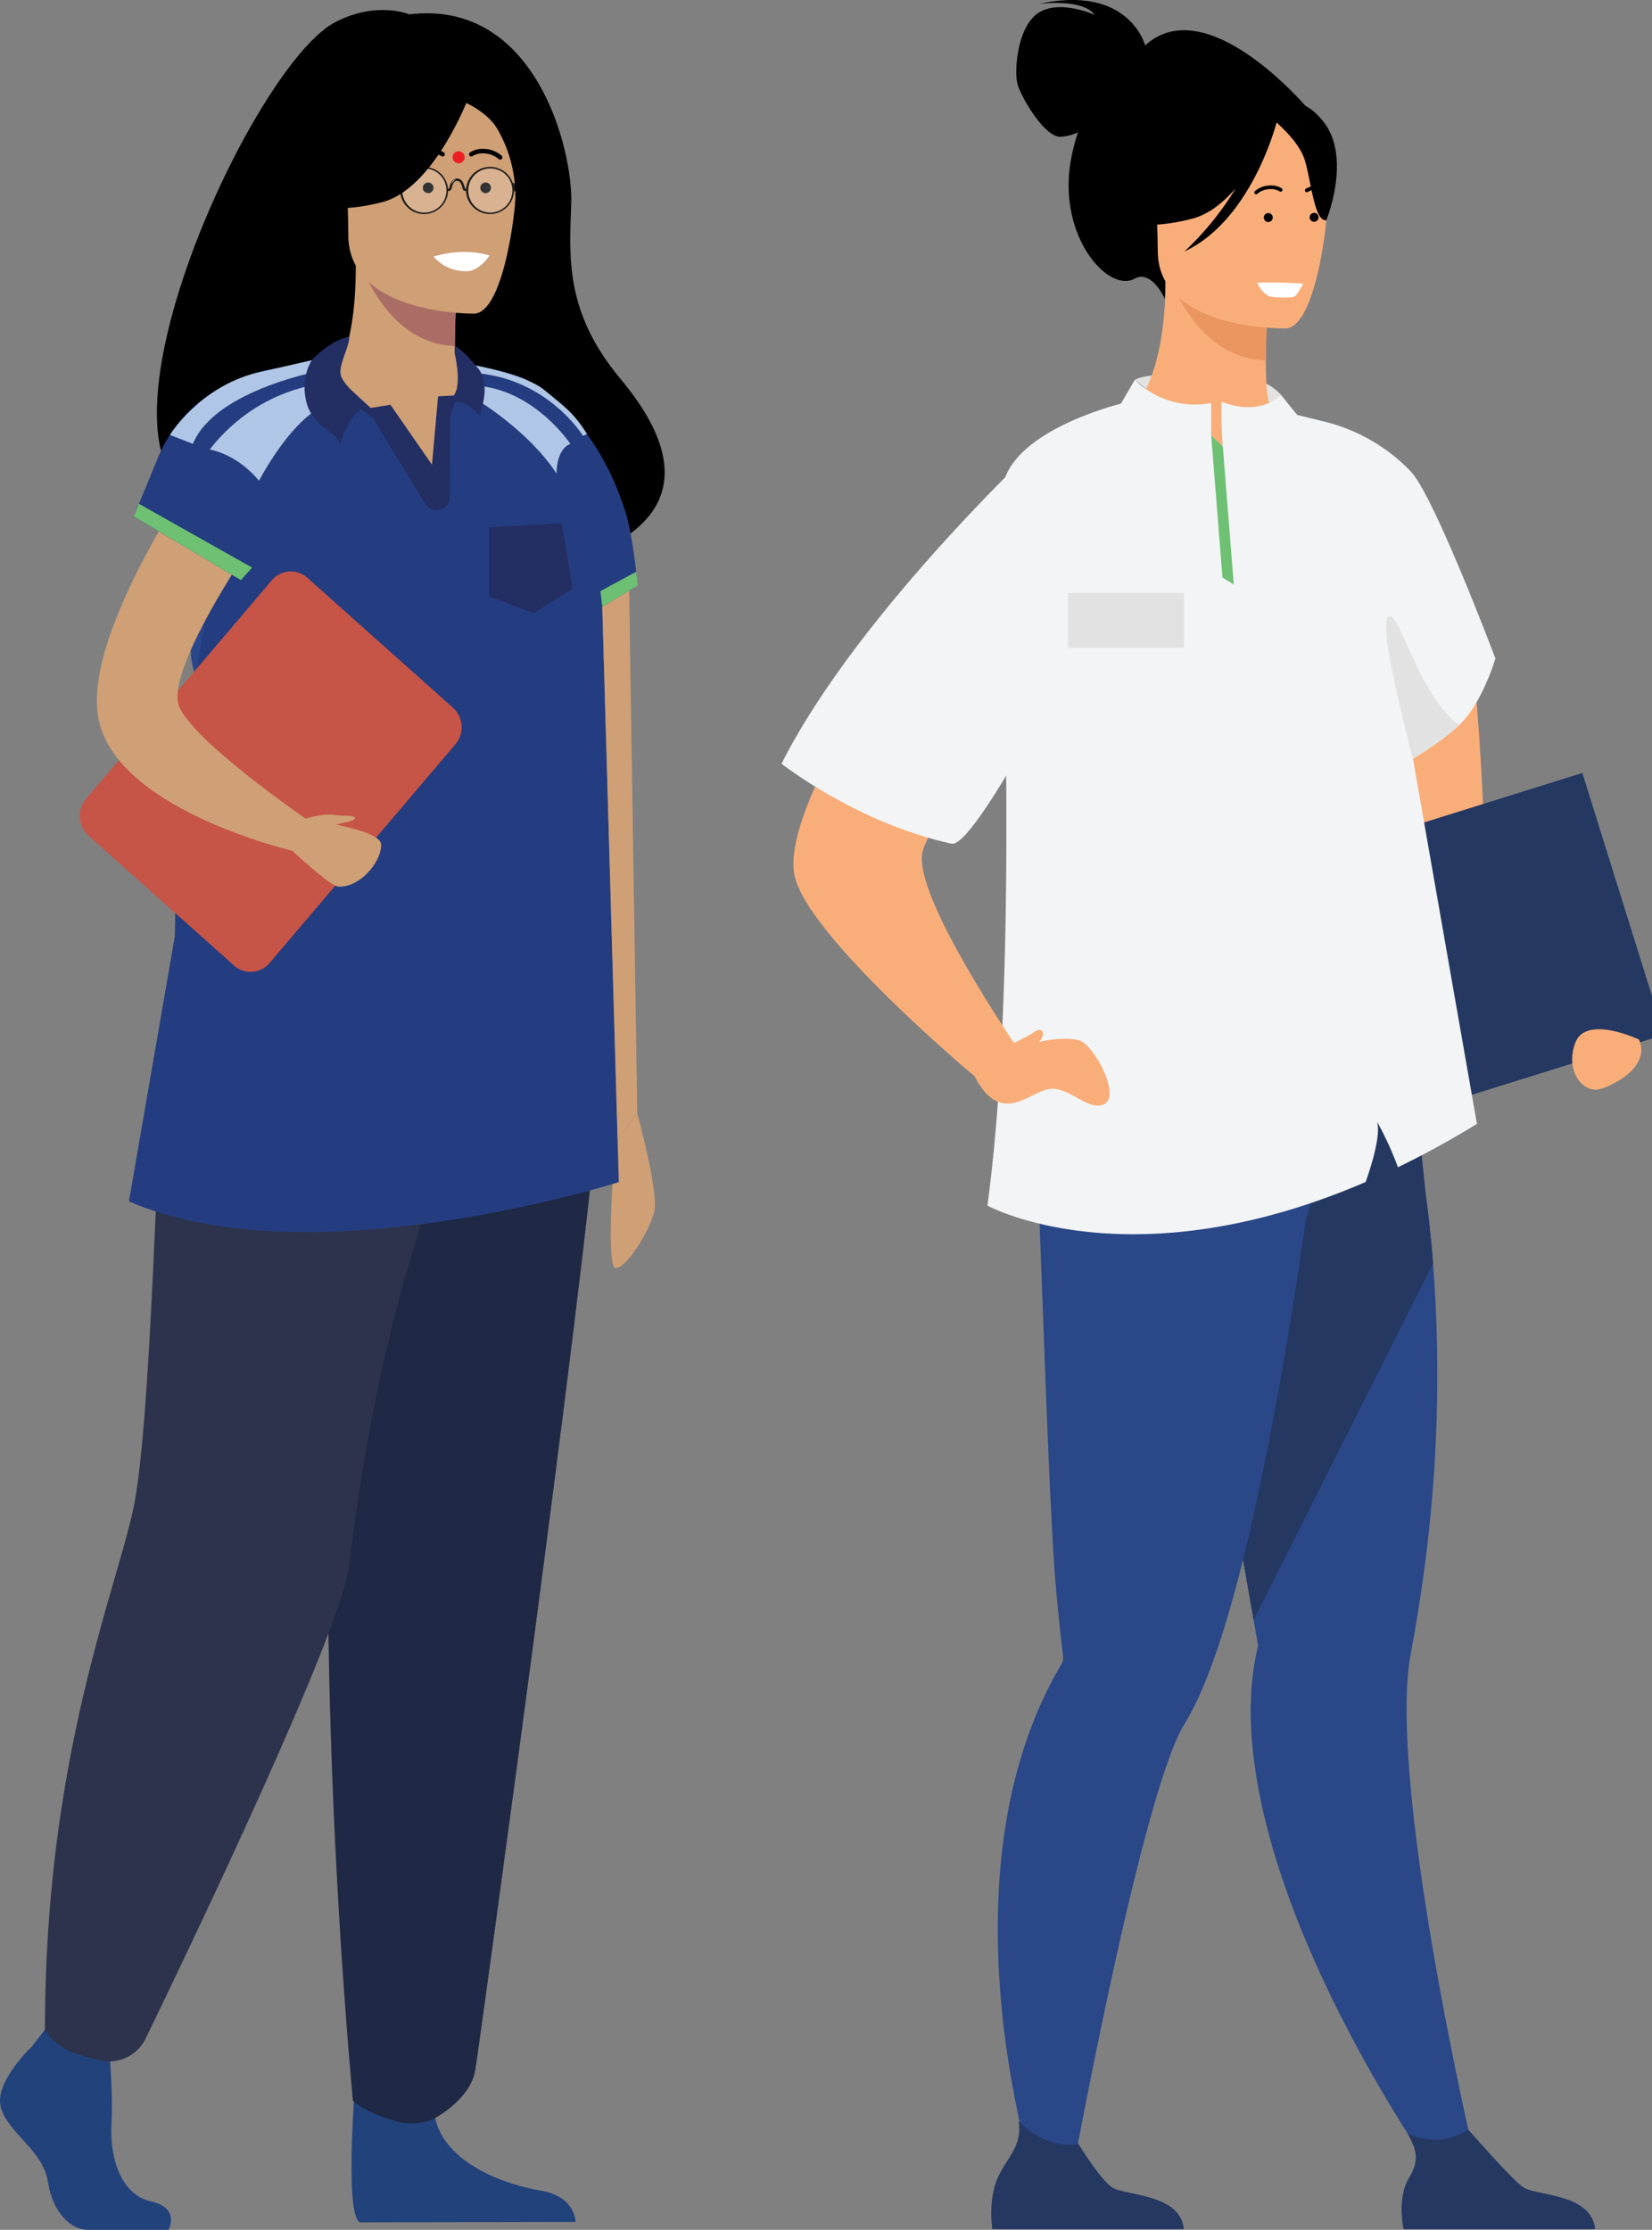 <svg xmlns="http://www.w3.org/2000/svg" xmlns:xlink="http://www.w3.org/1999/xlink" viewBox="0 0 739.5 997.96"><rect x="0" y="0" width="739.5" height="997.96" fill="#808080" stroke="none"/><defs><style>.cls-1{fill:none;}.cls-2{fill:#f9ae7a;}.cls-3{fill:#e2e2e2;}.cls-4{fill:#243862;}.cls-5{fill:#2a4788;}.cls-6{fill:#eb9560;}.cls-7{fill:#f3f4f5;}.cls-8{fill:#fff;}.cls-9{fill:#6ec073;}.cls-10{fill:#cf9f75;}.cls-11{fill:#22427c;}.cls-12{fill:#1f2844;}.cls-13{fill:#2d334c;}.cls-14{fill:#2b478b;}.cls-15{fill:#243d80;}.cls-16{fill:#c65447;}.cls-17{fill:#aa6d66;}.cls-18{fill:#1d1c1a;}.cls-19{opacity:0.2;}.cls-20{clip-path:url(#clip-path);}.cls-21{clip-path:url(#clip-path-2);}.cls-22{clip-path:url(#clip-path-3);}.cls-23{clip-path:url(#clip-path-4);}.cls-24{fill:#ec2024;}.cls-25{fill:#6dbf73;}.cls-26{fill:#232e63;}.cls-27{fill:#afc6e6;}</style><clipPath id="clip-path"><rect class="cls-1" x="179.84" y="75.4" width="20.03" height="19.75"/></clipPath><clipPath id="clip-path-2"><rect class="cls-1" x="179.84" y="75.39" width="20.03" height="19.75"/></clipPath><clipPath id="clip-path-3"><rect class="cls-1" x="209.35" y="75.4" width="20.03" height="19.75"/></clipPath><clipPath id="clip-path-4"><rect class="cls-1" x="209.35" y="75.39" width="20.03" height="19.75"/></clipPath></defs><title>Community_Slide_Left_Girls_Pair</title><g id="Layer_2" data-name="Layer 2"><g id="Layer_1-2" data-name="Layer 1"><path class="cls-2" d="M656.89,276.75c1.69,3.2,13,123.29,4.11,139.09s-50.69-30.12-51.73-107.62c-.87-65.29,47.62-31.47,47.62-31.47"/><path class="cls-3" d="M573.52,176.79s-5.12-5.62-8.46-5.22-45.76-7.58-57-1.62l5,4.14s39.49,44,60.51,2.7"/><rect class="cls-4" x="552.26" y="369.87" width="173.05" height="122.02" transform="matrix(0.96, -0.3, 0.3, 0.96, -98.94, 208.46)"/><path class="cls-5" d="M660.81,969.09l-17,6.34s-74-102.57-83.06-192.81c-1.63-16.11-1.08-31.72,2.43-46.14,0,0-.72-4.13-2-11.42-.58-3.41-1.31-7.51-2.13-12.21-2.41-13.78-5.71-32.62-9.49-54.09-8.7-49.39-20-112.52-28.73-158.94l4.59-1.47,49.64-16,10.26-32.58,37-9.73s8.26,16.15,15.64,92.45c1.36,10,2.6,21,3.53,33a653.24,653.24,0,0,1-3.51,133.65q-2.54,19.89-6.49,41c-1.94,10.31-2.24,24.37-1.42,40.51,3.72,73.77,30.8,188.42,30.8,188.42"/><path class="cls-4" d="M641.43,565.49,561.17,725.06c-.58-3.41-1.31-7.51-2.13-12.21-2.4-13.78-5.71-32.62-9.49-54.09-8.7-49.39-20-112.52-28.73-158.94l4.59-1.47,49.64-16,10.26-32.58,37-9.73s8.26,16.15,15.64,92.45c1.36,10,2.6,21,3.53,33"/><path class="cls-5" d="M606.12,460.5l-1.86-15.93c-31.13,8.27-114.3-23.1-114.3-23.1s-30.15,26.51-26.2,90c1.94,31,5.46,162.8,9.15,201.8,1.33,14.13,2.5,24.19,3,28.21a.06.06,0,0,1,0,0A5.58,5.58,0,0,1,475,745a183,183,0,0,0-13.61,28.62C425.2,870.06,467,988.82,467,988.82l10.84-4.37s23.76-132.16,43.07-190.54c3.28-9.9,6.42-17.68,9.3-22.33,8.4-13.55,16.19-35.69,23.26-62C566.79,659.76,577.55,595,584.71,545c1,0,21.41-84.51,21.41-84.51"/><path class="cls-4" d="M530,997.67H444.21s-2.06-13.07,2.42-23c4.29-9.52,11-13.84,9.4-25.35,5.45,5.61,14.33,11.89,26.73,10.22,1.52,2.46,9.8,15.64,14.88,19.29,5.6,4,30.59,2.59,32.32,18.82"/><path class="cls-4" d="M714.09,997.67H628.33s-3.21-13.68,2.42-23c5-8.23,3.07-12.92-.62-19.74a33.3,33.3,0,0,0,14.44,2.72c4.27-.25,8.79-2.18,12.75-4.49,3.69,4.21,19.49,22.12,24.43,25.67,5.6,4,30.59,2.59,32.32,18.82"/><path d="M512.62,20.28C511.94,18,503.8-6.63,465.3,1.72c0,0,19.34-2.51,24.67,4.92,0,0-15.36-7-24.94-1s-11.08,25.7-9.62,31.71,12.13,23.89,19.15,23.86a20.77,20.77,0,0,0,8-2,93,93,0,0,0-2.81,10.45c-7.32,35.12,16.12,61.7,28.16,55.06,7.72-4.26,13.63,9.26,13.63,9.26l63.89-85.38s-45-53.6-72.82-28.26"/><path class="cls-2" d="M566.65,247.13c-52.9,16.52-61.35-66.43-58-66.85,5.7-5.09,13.27-24.72,13-54.3l2.58.49,43.31,8.4s-.92,13.64-.91,26.46c0,10,.63,19.57,2.69,21.76,3.36.47,5.39.79,5.39.79l0,0c.64.89,6,58.82-8.15,63.22"/><path class="cls-6" d="M567.62,134.87s-.93,13.63-.91,26.46c-24.22-.59-37.11-22.63-42.41-34.86Z"/><path class="cls-2" d="M575.75,147s-57.3,1.17-57.48-34.52-7.7-59.58,28.88-61.84S590.91,62,593.86,73.86s-3.21,71.91-18.11,73.13"/><path d="M592.08,54c-8.9-10.7-15.59-8.32-19.32-5.08-31.39-17.1-51.47,8.44-51.47,8.44C517.56,83,499.15,97.75,499.15,97.75s10.47,6.41,34.53.12C541,96,547.56,90.7,553.12,84.34a133.76,133.76,0,0,1-22.9,28.19c28.71-13.41,40.1-53.46,41.23-57.69C575,58,581.89,64.77,584,71.45c2.89,9.08,4.25,27.78,9.7,27.13,0,0,11.71-28.51-1.64-44.56"/><path class="cls-7" d="M640.44,384.93,661.14,503c-12.22,7.48-24,13.9-35.37,19.4a142.34,142.34,0,0,0-9.31-20.31c1.65,6.07-2.52,19.51-5.14,26.91C505.72,574.51,442,539.55,442,539.55c15.85-116.64,4.1-308.67,6.95-322.39,5.42-26.07,56.24-37.38,56.24-37.38C523.74,212.36,556,227.44,556,227.44c12.13-12,15.28-44.06,15.28-44.06l21.19,5.21A80.08,80.08,0,0,1,629,208.48c.91.89,1.82,1.8,2.68,2.73,10.47,11.2,37.72,83.47,37.72,83.47s-5.72,19.85-16.23,29.85c-5.38,5.11-12.37,9.95-20.68,15Z"/><path class="cls-8" d="M562.73,126.53s2.55,5.58,6.13,6.2,9.21.59,10.48,0,3.27-4.52,4.13-5.74a176,176,0,0,0-19.89-.46Z"/><path class="cls-3" d="M653.16,324.53a147.23,147.23,0,0,1-20.68,15s-15.87-59.35-11.14-63.48,13.41,34.9,31.82,48.46"/><path class="cls-2" d="M422.45,256.88s-74,100.7-66.79,134.9c5.71,27.24,80.56,89.86,80.56,89.86l19.32-12.47s-46.74-67.72-42.64-87.57c3.19-15.44,49.53-74,49.53-74Z"/><path class="cls-7" d="M471.84,192.31s-86.7,79.54-122,149.48c0,0,33.5,26.49,76.1,35.81,11.94,2.61,72-118.83,72-118.83Z"/><path class="cls-2" d="M450.54,470.44s20.87-7.94,32.54-4.83c6.59,1.76,18.82,25,11.21,28.56s-16.23-8.94-25.6-6.59-21,16-32.47-5.93Z"/><path class="cls-2" d="M451.67,467.8s8-3.63,11.64-6.15,5.82,2,0,6.15-7.91,2.31-7.91,2.31Z"/><path class="cls-2" d="M733.67,465.25S710,454,705.19,466.62s3.5,23.18,11.43,20.69,22.07-10.93,17.06-22.06"/><path d="M585.37,85.92a9,9,0,0,1,6.23-1,7.16,7.16,0,0,1,3.7,1.7.83.83,0,1,0,1.2-1.14,8.69,8.69,0,0,0-4.6-2.19,10.7,10.7,0,0,0-7.37,1.19A.83.83,0,0,0,584.8,86a.81.81,0,0,0,.57-.1"/><path d="M590.22,97.62a2,2,0,1,1-1.61-2.33,2,2,0,0,1,1.61,2.33"/><path d="M562.83,86.74a9,9,0,0,1,5.94-2.1,7.17,7.17,0,0,1,4,1,.83.83,0,0,0,1-1.34A8.71,8.71,0,0,0,568.77,83a10.68,10.68,0,0,0-7,2.51.83.83,0,0,0,.54,1.45.82.82,0,0,0,.54-.21"/><path d="M569.73,97.36a2,2,0,1,1-2-2,2,2,0,0,1,2,2"/><path class="cls-7" d="M548.53,229l-1.74-40v-9.19c17.72,6.82,26.73-3,26.73-3l8.7,10.85-2.86,23.71s-6.72,16.81-8.08,17.67-22.75,0-22.75,0"/><path class="cls-7" d="M547.41,200l-5.23-5.22V180.35A38.06,38.06,0,0,1,508,169.95l-13.48,23.13,23.63,24.25L543.3,231l9.2-.87Z"/><polygon class="cls-9" points="547.23 258.48 552.28 261.59 547.39 199.9 542.17 194.82 547.23 258.48"/><rect class="cls-3" x="478.1" y="265.38" width="51.9" height="24.62"/><path class="cls-10" d="M285.27,498.32s9.85,35.47,7.52,44.33-12.71,25.42-17.33,24.83,0-56.75,0-56.75Z"/><path d="M118,223.62c-3.59-7.09,78.28-32.63,79.58,37.36,0,0,153.37-3.86,80.14-91.46-25.35-30.33-22.74-55.4-22-78.74S240-.42,183.21,6.41c0,0-14.87-6.2-33.42,3.67C107.59,32.51,13.08,249.43,118,223.62"/><path class="cls-11" d="M14.27,915.91S-2.92,932,.43,943.4s18.86,19,21,33S31.87,998,39.42,998h36s5.56-9.82-7.86-12.78S49.06,965.81,49.9,950.59s-1.26-35.53-1.26-35.53l-28.5-6.77Z"/><path class="cls-11" d="M159.73,922.73s-6.18,68.09,1.36,71.89l96.56-.2s0-11.42-15.51-14-42.76-11.84-47.37-32.57-35-25.17-35-25.17"/><path class="cls-12" d="M238.57,364s27.84,88.79,29.63,119S215,912.46,212.77,926.39c-2.09,13.13-18,21.5-18,21.5s-7.32,4.42-17.76,1.4c-14.49-4.19-19.07-9.21-19.07-9.21-5.21-58.54-9-121.84-10.56-189.37-2.16-95.78,1-169.68,2.3-197.08L163.25,364Z"/><path class="cls-13" d="M120.63,361.32S78.16,419.71,74.2,459.17,68,637.28,59.56,675.76,20.13,788.28,20.13,908.29c0,0,3.22,6.88,13.17,10.54a106.55,106.55,0,0,0,11.58,3.28,18.07,18.07,0,0,0,20.36-9.9c21-43.22,87.69-182.64,91.1-211.57,2.42-20.48,16.64-143.41,62.6-222.94,11-19.09,10.37-102.33,10.37-102.33Z"/><path class="cls-14" d="M85.45,247a403.27,403.27,0,0,0,0,45.74c1,16.54,17.28,38.68,19.59,44.16,5.81,13.74,12.36,16,12.36,16l50.7,12.73,4.25,27.81s42.54,18.62,72-10.2c25.68-25.08,23.35-103.58,13.07-144.8s-26-69.86-26-69.86-38.11-15.41-105.6-3.9Z"/><path class="cls-15" d="M277,529.06S139.15,573,57.71,537.68L78.27,418.92l1.26-68,30.32-182.5,29.75-7.23s8.2-8.84,16.72-10.47l47.28,4.14s3.79,1.93,9.35,8.91c0,0,19.77,3.44,24.35,7.16s30.95,53.34,30.95,53.34Z"/><path class="cls-16" d="M39.54,373.93l65.17,58.15a11.12,11.12,0,0,0,16-1.13l83.16-97.86a11.79,11.79,0,0,0-1.1-16.34l-65.17-58.15a11.12,11.12,0,0,0-15.95,1.13L38.44,357.58a11.78,11.78,0,0,0,1.1,16.34"/><path class="cls-10" d="M136,366.59c.93.25,34.62,4.31,34.62,11.44,0,8.25-9.88,19.3-19.18,18.78-3.77-.21-21.15-16.59-21.15-16.59Z"/><path class="cls-10" d="M153.26,160.86c3.83-9.53,6.07-24,6-42l2.55.52,42.8,8.68s-1,13.8-1,26.8c0,.11,0,.22,0,.32-.05,11.29,7.45,22.62-10.23,27.1-5.46,1.38-48.17-1.42-40.11-21.43"/><path class="cls-17" d="M204.61,128.06s-1,13.8-1,26.8c-23.95-.69-36.61-23.08-41.8-35.49Z"/><path class="cls-10" d="M212.61,140.37s-56.66,1-56.7-35.21-7.38-60.4,28.8-62.55,43.22,11.65,46.1,23.72-3.46,72.85-18.19,74"/><path d="M223.22,71.2a10.55,10.55,0,0,0-7-2.56,8.34,8.34,0,0,0-4.69,1.22,1,1,0,0,1-1.37-.23,1,1,0,0,1,.22-1.4,10.13,10.13,0,0,1,5.84-1.6,12.49,12.49,0,0,1,8.33,3.05,1,1,0,0,1,.1,1.42,1,1,0,0,1-.74.35,1,1,0,0,1-.64-.25"/><path d="M215,84.11a2.38,2.38,0,1,0,2.38-2.43A2.41,2.41,0,0,0,215,84.11"/><path d="M185.88,71.2a10.55,10.55,0,0,1,7-2.56,8.34,8.34,0,0,1,4.69,1.22,1,1,0,0,0,1.37-.23,1,1,0,0,0-.22-1.4,10.13,10.13,0,0,0-5.84-1.6,12.49,12.49,0,0,0-8.33,3.05,1,1,0,0,0-.1,1.42,1,1,0,0,0,.74.35,1,1,0,0,0,.64-.25"/><path d="M194.05,84.11a2.38,2.38,0,1,1-2.38-2.43,2.41,2.41,0,0,1,2.38,2.43"/><path class="cls-8" d="M194.07,114.85a19.11,19.11,0,0,0,14.79,6.54c5.82,0,10.25-7,10.25-7s-10.52-3.93-25,.44"/><path class="cls-18" d="M230.08,81.94a2.5,2.5,0,0,0-.51.05,10.76,10.76,0,0,0-20.9,2.41h-.4s-.09-.06-.14-.15-.09-.29-.14-.48c-.31-1.21-1-3.73-3.14-3.86h-.49c-2.18.13-2.83,2.65-3.14,3.86,0,.19-.11.42-.14.48s-.09.14-.14.15h-.4A10.76,10.76,0,0,0,179.64,82a2.5,2.5,0,0,0-.51-.05c-.83,0-1.51.38-1.51.84v1.95c0,.46.67.83,1.5.84a10.74,10.74,0,0,0,21.46-.13h.34a1.22,1.22,0,0,0,1.09-.72,3.69,3.69,0,0,0,.22-.69c.27-1,.77-3,2.19-3.08h.37c1.41.08,1.92,2,2.19,3.08a3.71,3.71,0,0,0,.22.69,1.21,1.21,0,0,0,1.09.72h.34a10.74,10.74,0,0,0,21.46.13c.83,0,1.49-.38,1.49-.84V82.77c0-.46-.68-.84-1.51-.84m-40.23,13.2a9.87,9.87,0,1,1,10-9.87,9.94,9.94,0,0,1-10,9.87m29.52,0a9.87,9.87,0,1,1,10-9.87,9.94,9.94,0,0,1-10,9.87"/><g class="cls-19"><g class="cls-20"><g class="cls-21"><path class="cls-8" d="M189.85,75.39a9.88,9.88,0,1,0,10,9.87,9.95,9.95,0,0,0-10-9.87"/></g></g></g><g class="cls-19"><g class="cls-22"><g class="cls-23"><path class="cls-8" d="M219.37,75.39a9.88,9.88,0,1,0,10,9.87,9.94,9.94,0,0,0-10-9.87"/></g></g></g><path class="cls-8" d="M178,84.16a1.24,1.24,0,0,1-.1-.31,1.55,1.55,0,0,1,0-.33,1.7,1.7,0,0,1,0-.38,1.23,1.23,0,0,1,.15-.37.87.87,0,0,1,.12-.15.82.82,0,0,1,.13-.11l.13-.06a.33.33,0,0,1,.11,0h.09l-.07.06a.4.4,0,0,0-.07.06l-.08.09-.07.11a1.39,1.39,0,0,0-.06.14,1.87,1.87,0,0,0-.09.32c0,.11,0,.23-.07.34s0,.21-.05.31-.06.31-.06.31"/><path class="cls-8" d="M202.19,82.35a2,2,0,0,1,.1-.51,2.71,2.71,0,0,1,.21-.49,2.27,2.27,0,0,1,.16-.26c.06-.09.13-.17.2-.25a3,3,0,0,1,.24-.22,1.56,1.56,0,0,1,.27-.17,1.3,1.3,0,0,1,.27-.11,1.1,1.1,0,0,1,.26-.06l.22,0,.17,0,.14,0-.14,0-.15,0-.19.07a1.53,1.53,0,0,0-.22.1,1.58,1.58,0,0,0-.22.13,2.28,2.28,0,0,0-.22.17c-.07.06-.14.13-.21.2a5.12,5.12,0,0,0-.63.88c-.15.26-.25.44-.25.44"/><path class="cls-8" d="M230,82.43a.77.77,0,0,1,.25-.08,1.08,1.08,0,0,1,.57.05l.15.07a.81.81,0,0,1,.13.1.55.55,0,0,1,.14.26.38.38,0,0,1,0,.2.34.34,0,0,1,0,.07l0-.06,0-.07-.06-.07-.07-.07-.08-.06a1.17,1.17,0,0,0-.21-.1,2.07,2.07,0,0,0-.24-.09l-.23-.07-.24-.08"/><path d="M210.51,41.73S195,84.16,171.19,90.43,137,90.17,137,90.17A69.37,69.37,0,0,0,159.1,49.35s39.7-27.82,51.41-7.63"/><path d="M206.66,45.17s11.5,4.41,16.24,13a59.62,59.62,0,0,1,7.66,33.21s11.69-28.84-1.45-45.16c-13.93-17.3-22.45-1.05-22.45-1.05"/><path class="cls-10" d="M136,366.59s8.07-2.66,13.47-1.88,9.39-.11,9.39,1.44-7,2.27-8.45,3S136,366.59,136,366.59"/><path class="cls-24" d="M208,70.44a2.7,2.7,0,1,1-2.7-2.76,2.73,2.73,0,0,1,2.7,2.76"/><polygon class="cls-10" points="285.27 498.32 281.63 264.28 269.6 271.54 276.45 509.48 285.27 498.32"/><path class="cls-10" d="M143.19,370.77s-53.13-35.65-62.59-53.6,44.87-92.38,44.87-92.38L98.9,194.63s-64,86.91-54.61,128.09,90.29,59,90.29,59Z"/><polyline class="cls-10" points="205.1 171.3 193.37 207.99 156.78 174.13"/><path class="cls-15" d="M248,284.58,238,171.36s28.22,13.67,42.06,58c2.14,6.84,3.91,18.23,5.39,32.59Z"/><polygon class="cls-25" points="269.6 271.54 268.78 264.56 284.8 255.87 285.54 261.98 269.6 271.54"/><path class="cls-15" d="M133.41,231.45c-10,10.23-18.72,20.7-25.58,28.17l-48-28.53c3.79-9,7.37-17.58,10.4-25.16,15.41-38.4,55.63-41.3,55.63-41.3s20.6,53.42,7.53,66.83"/><polygon class="cls-9" points="59.84 231.09 62.19 225.47 112.85 254.03 107.83 259.62 59.84 231.09"/><polygon class="cls-26" points="251.4 234.09 256.3 263.37 238.99 274.43 218.92 266.89 218.92 236.04 251.4 234.09"/><path class="cls-27" d="M145.91,165.43s-49.38,8.44-59.56,33.22l-10.28-4s13.13-21.31,38.76-27.81l24.77-5.62Z"/><path class="cls-27" d="M148.78,171.3s-31.61.07-54.92,29.87c0,0,11.89,1.71,22.08,14,0,0,18.93-36.81,37.33-35.25Z"/><path class="cls-27" d="M215,179.92s21.91,13.39,34.13,32c0,0-.33-10.7,6.19-13.29,0,0-15.55-23.24-40.32-25.86"/><path class="cls-27" d="M262.76,194.25l-1.78.84s-15.1-24.74-46.55-28l-1.64-3.53s22.34,3.93,30.88,11,12.82,9.7,19.1,19.66"/><path class="cls-26" d="M156.31,150.72s-7.7,1-16.72,10.47c0,0-5.25,7.54-2.45,18.73s13.13,12.71,15.11,18.73c0,0,5.12-18,13.67-16.07,0,0-12.72-10.17-13.47-15s4.11-12.71,3.87-16.85"/><polygon class="cls-26" points="165.92 182.59 174.77 181.14 193.37 207.99 196.11 177.37 204.61 176.92 194.45 209.34 160.28 181.86 165.92 182.59"/><path class="cls-26" d="M201.63,184l-.26,38.26a6.07,6.07,0,0,1-4.84,6,5.91,5.91,0,0,1-6.18-2.76L165.07,184l29.38,25.29Z"/><path class="cls-26" d="M203.28,177l.15-.48s2-1.89,1.38-10.66-1.65-5-1.2-11c0,0,4,2.11,9.34,8.91,0,0,7.73,5.55,1.66,22.07,0,0-10-10.89-13.11-3.26"/></g></g></svg>